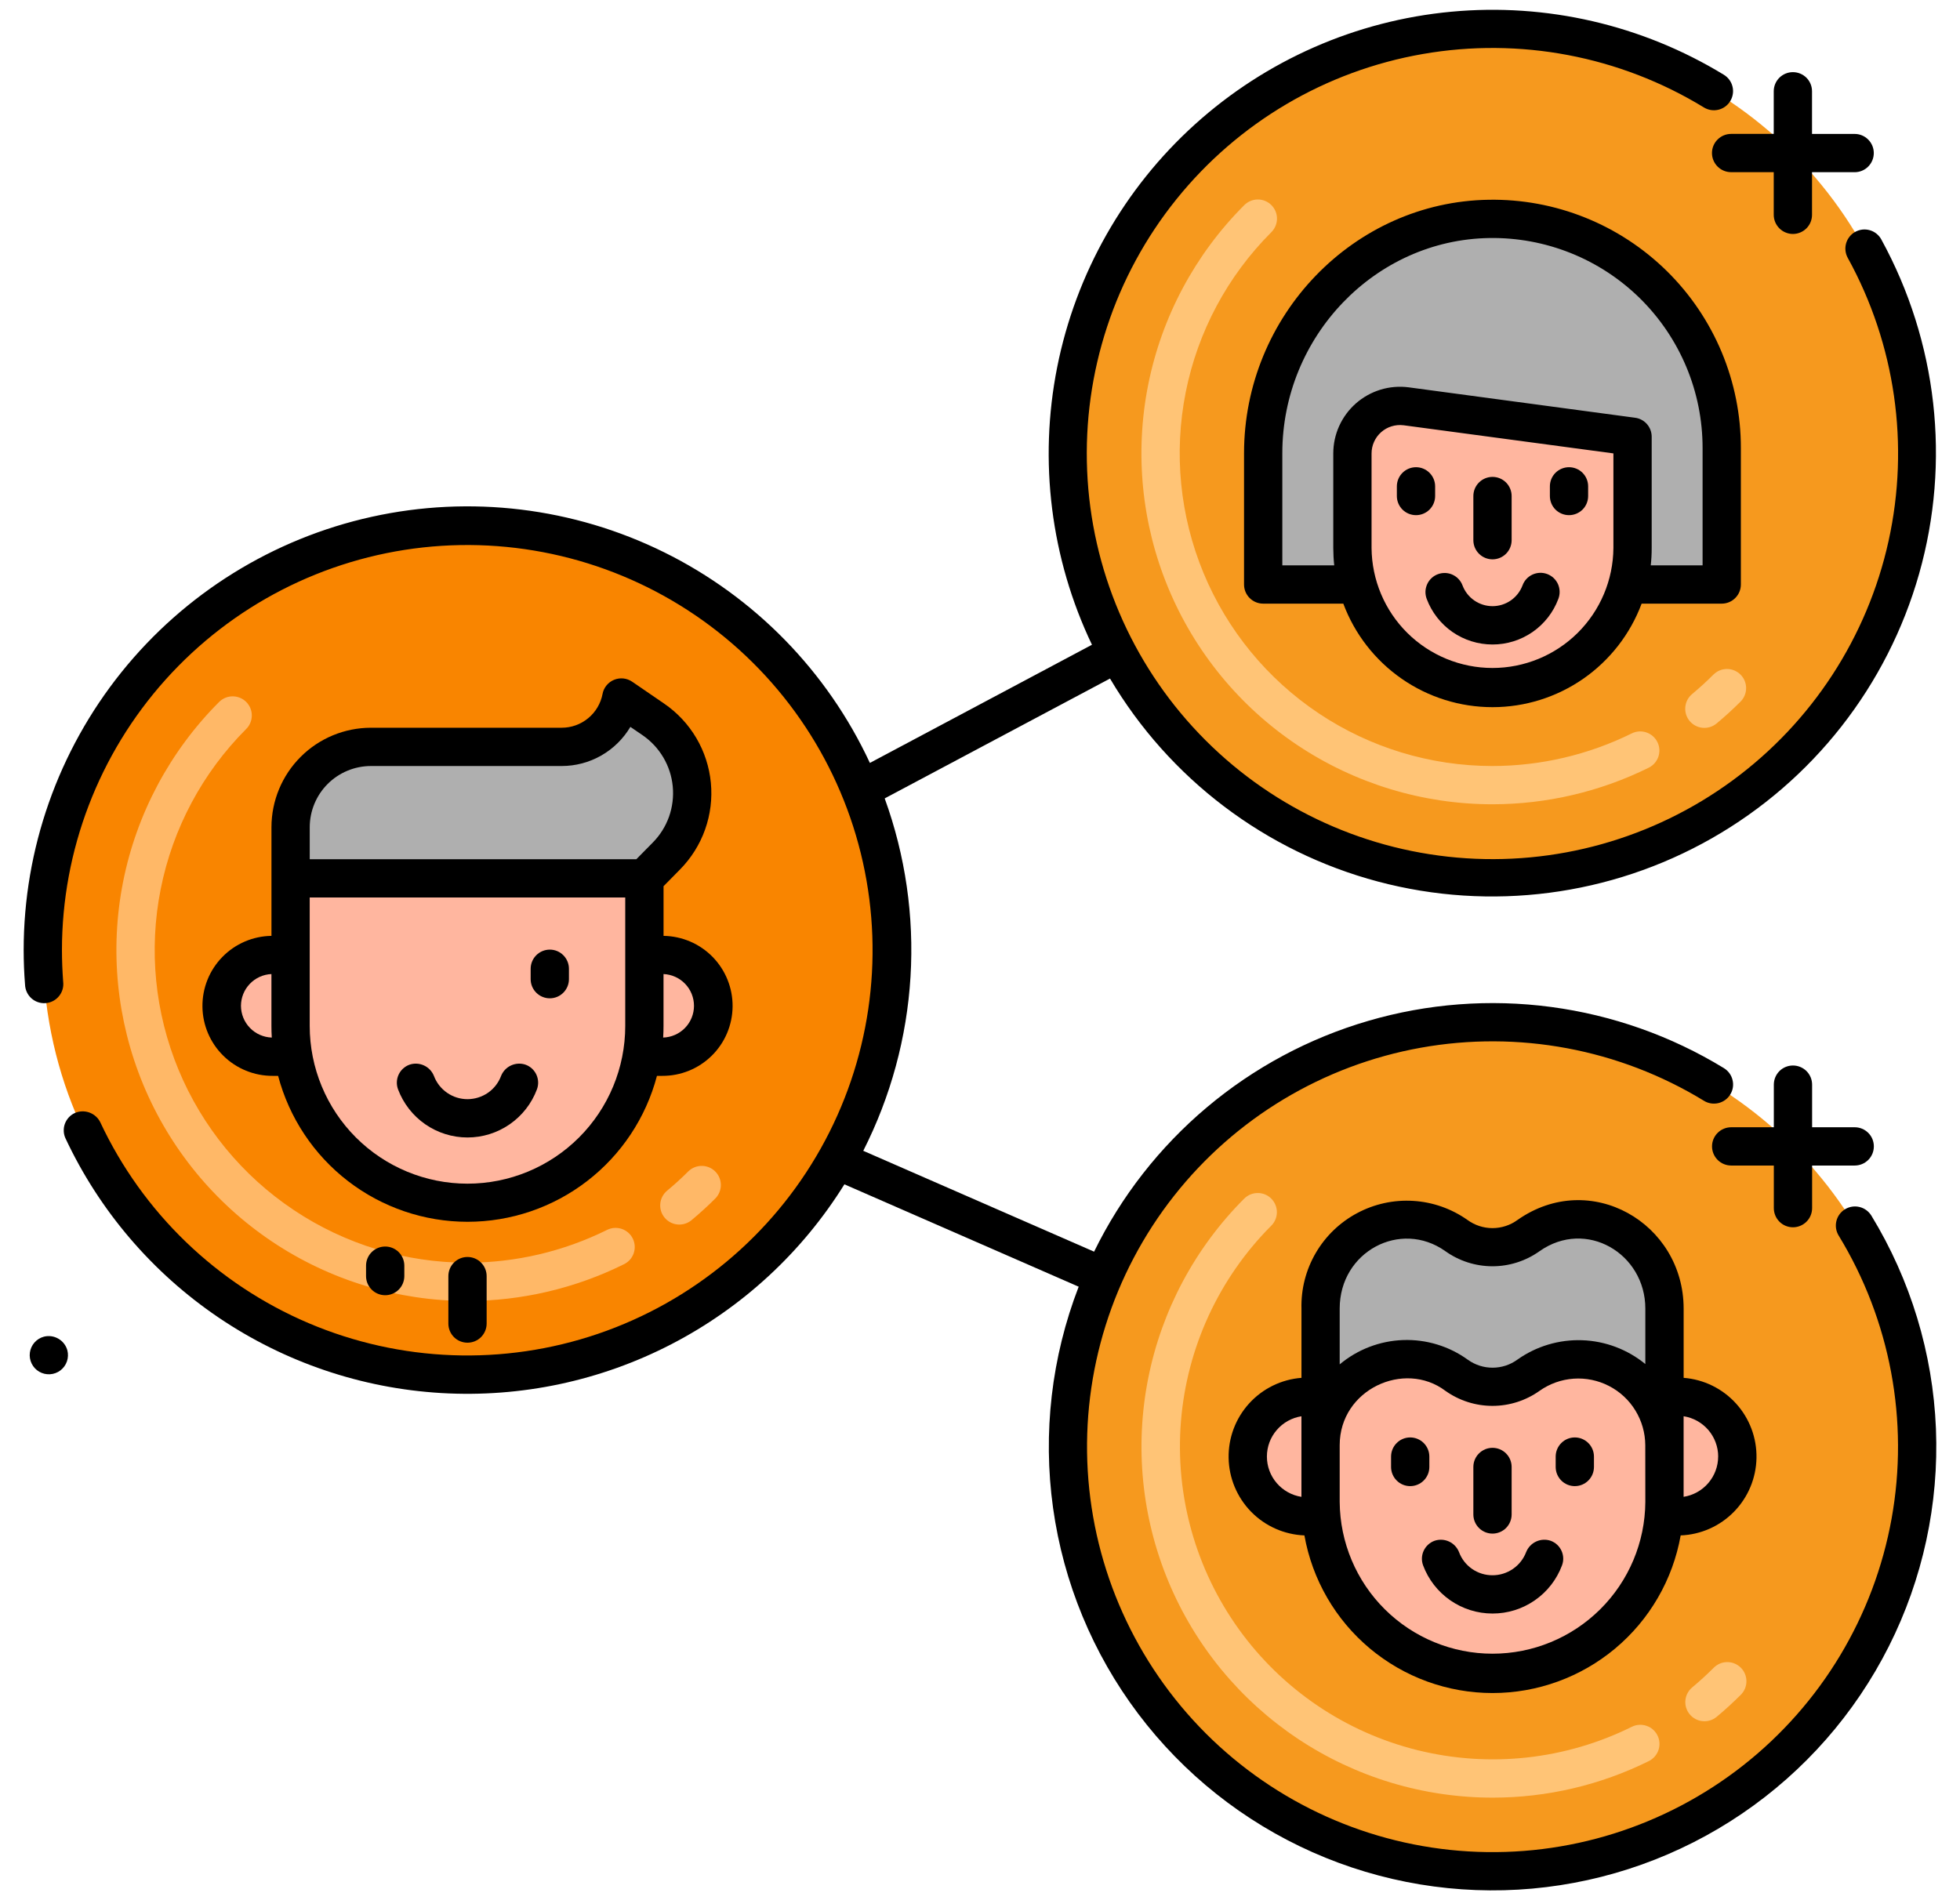<svg width="66" height="64" viewBox="0 0 66 64" fill="none" xmlns="http://www.w3.org/2000/svg">
<path d="M64.559 48.728C64.559 52.182 63.309 55.519 61.04 58.123C58.77 60.727 55.635 62.422 52.213 62.894C48.792 63.366 45.315 62.583 42.425 60.69C39.536 58.798 37.429 55.923 36.494 52.598C35.56 49.273 35.86 45.721 37.341 42.601C38.821 39.48 41.381 37 44.547 35.62C47.714 34.24 51.273 34.053 54.567 35.094C57.86 36.134 60.666 38.331 62.466 41.28C63.834 43.523 64.559 46.1 64.559 48.728Z" fill="#F6991E"/>
<path d="M58.501 49.06C58.501 49.325 58.449 49.587 58.347 49.832C58.246 50.076 58.098 50.299 57.91 50.486C57.723 50.673 57.501 50.822 57.256 50.923C57.012 51.024 56.749 51.076 56.485 51.076H56.028C55.906 52.522 55.245 53.87 54.177 54.852C53.108 55.834 51.71 56.378 50.259 56.378C48.807 56.378 47.409 55.834 46.34 54.852C45.272 53.87 44.611 52.522 44.489 51.076H44.035C43.5 51.076 42.987 50.864 42.608 50.485C42.23 50.107 42.018 49.594 42.018 49.059C42.018 48.524 42.23 48.011 42.608 47.632C42.987 47.254 43.5 47.041 44.035 47.041H44.468V48.676C44.463 48.092 44.641 47.52 44.976 47.041C45.556 46.028 47.536 45.183 49.047 46.317C49.399 46.573 49.824 46.711 50.26 46.711C50.696 46.711 51.12 46.573 51.473 46.317C51.787 46.096 52.143 45.939 52.518 45.855C52.894 45.772 53.282 45.764 53.66 45.831C54.039 45.899 54.401 46.04 54.724 46.248C55.048 46.456 55.327 46.725 55.546 47.041C55.878 47.522 56.054 48.092 56.049 48.676V47.041H56.485C56.75 47.041 57.012 47.094 57.257 47.195C57.502 47.297 57.724 47.446 57.911 47.633C58.098 47.82 58.247 48.043 58.348 48.288C58.449 48.533 58.501 48.795 58.501 49.06Z" fill="#FFB69F"/>
<path d="M64.557 15.271C64.556 18.75 63.285 22.109 60.984 24.718C58.682 27.328 55.507 29.008 52.055 29.443C48.603 29.878 45.111 29.039 42.234 27.083C39.357 25.127 37.292 22.188 36.427 18.818C35.562 15.448 35.957 11.878 37.536 8.778C39.116 5.678 41.773 3.261 45.008 1.98C48.243 0.699 51.834 0.643 55.108 1.821C58.381 3 61.112 5.332 62.789 8.381C63.949 10.492 64.557 12.862 64.557 15.271Z" fill="#F6991E"/>
<path d="M16.754 46.239C24.628 45.678 30.557 38.84 29.996 30.967C29.435 23.093 22.598 17.164 14.724 17.725C6.85 18.286 0.921 25.123 1.482 32.997C2.043 40.871 8.88 46.8 16.754 46.239Z" fill="#F98500"/>
<path d="M22.442 28.826L21.697 29.584H9.783V27.86C9.783 27.142 10.069 26.455 10.576 25.948C11.083 25.44 11.771 25.155 12.488 25.155H18.915C19.391 25.155 19.852 24.988 20.218 24.685C20.585 24.381 20.834 23.96 20.923 23.492L22.001 24.23C22.364 24.479 22.668 24.804 22.892 25.184C23.115 25.563 23.253 25.987 23.295 26.425C23.337 26.863 23.282 27.305 23.135 27.72C22.988 28.135 22.751 28.513 22.442 28.826Z" fill="#AFAFAF"/>
<path d="M22.3 32.16H21.698V29.582H9.785V32.16H9.185C8.73 32.16 8.294 32.341 7.973 32.662C7.651 32.984 7.471 33.42 7.471 33.875C7.471 34.329 7.651 34.765 7.973 35.087C8.294 35.408 8.73 35.589 9.185 35.589H9.877C10.122 36.967 10.843 38.214 11.915 39.113C12.988 40.012 14.342 40.505 15.741 40.505C17.14 40.505 18.495 40.012 19.567 39.113C20.639 38.214 21.361 36.967 21.605 35.589H22.3C22.754 35.589 23.19 35.408 23.512 35.087C23.833 34.765 24.014 34.329 24.014 33.875C24.014 33.42 23.833 32.984 23.512 32.662C23.19 32.341 22.754 32.16 22.3 32.16H22.3Z" fill="#FFB69F"/>
<path d="M51.473 41.614C51.119 41.87 50.694 42.008 50.257 42.008C49.821 42.008 49.395 41.87 49.042 41.614C48.601 41.304 48.082 41.123 47.544 41.09C47.006 41.058 46.469 41.177 45.994 41.432C45.52 41.688 45.126 42.071 44.856 42.537C44.586 43.004 44.452 43.537 44.468 44.076V48.675C44.463 48.091 44.641 47.52 44.976 47.041C45.556 46.028 47.536 45.182 49.047 46.316C49.399 46.573 49.824 46.711 50.26 46.711C50.696 46.711 51.12 46.573 51.473 46.316C51.787 46.095 52.143 45.938 52.518 45.855C52.894 45.771 53.282 45.763 53.66 45.831C54.039 45.898 54.401 46.039 54.724 46.247C55.048 46.455 55.327 46.725 55.546 47.041C55.878 47.521 56.054 48.092 56.049 48.675V44.076C56.049 41.696 53.461 40.217 51.473 41.614Z" fill="#AFAFAF"/>
<path d="M57.978 15.094V19.686H54.812C54.921 19.286 54.976 18.873 54.975 18.458V14.708L47.349 13.684C47.124 13.655 46.894 13.674 46.676 13.74C46.459 13.807 46.258 13.919 46.087 14.069C45.916 14.219 45.779 14.404 45.685 14.611C45.591 14.819 45.542 15.044 45.542 15.272V18.458C45.543 18.873 45.598 19.286 45.705 19.686H42.537V15.268C42.537 11.016 45.9 7.435 50.145 7.372C51.169 7.357 52.185 7.545 53.135 7.926C54.085 8.308 54.95 8.874 55.679 9.593C56.408 10.312 56.987 11.168 57.382 12.113C57.776 13.057 57.979 14.07 57.978 15.094Z" fill="#AFAFAF"/>
<path d="M47.348 13.683C47.123 13.654 46.893 13.673 46.675 13.739C46.458 13.806 46.257 13.918 46.086 14.068C45.914 14.218 45.777 14.403 45.684 14.611C45.59 14.818 45.541 15.043 45.541 15.271V18.458C45.542 19.601 45.957 20.705 46.711 21.565C47.465 22.424 48.505 22.981 49.638 23.131C50.772 23.281 51.921 23.015 52.872 22.381C53.824 21.747 54.513 20.789 54.811 19.685C54.92 19.285 54.975 18.872 54.974 18.458V14.707L47.348 13.683Z" fill="#FFB69F"/>
<path d="M50.274 60.546C47.935 60.549 45.648 59.858 43.702 58.562C41.756 57.264 40.239 55.419 39.342 53.26C38.445 51.1 38.208 48.723 38.663 46.429C39.117 44.135 40.242 42.027 41.895 40.372C41.955 40.312 42.026 40.264 42.104 40.231C42.182 40.199 42.266 40.182 42.351 40.182C42.436 40.181 42.52 40.198 42.599 40.23C42.677 40.263 42.748 40.31 42.808 40.37C42.868 40.431 42.916 40.502 42.948 40.58C42.981 40.659 42.997 40.743 42.997 40.828C42.997 40.913 42.98 40.997 42.947 41.075C42.914 41.153 42.867 41.224 42.806 41.284C41.043 43.053 39.966 45.391 39.766 47.88C39.567 50.37 40.259 52.849 41.718 54.876C43.177 56.903 45.309 58.346 47.733 58.947C50.157 59.548 52.716 59.269 54.953 58.158C55.105 58.083 55.282 58.072 55.443 58.127C55.604 58.181 55.737 58.297 55.813 58.45C55.889 58.602 55.901 58.778 55.848 58.939C55.794 59.101 55.679 59.235 55.528 59.312C53.895 60.122 52.097 60.545 50.274 60.546ZM56.9 57.741C56.79 57.61 56.737 57.441 56.753 57.27C56.768 57.1 56.851 56.943 56.982 56.833C57.23 56.627 57.472 56.406 57.7 56.178C57.76 56.116 57.831 56.067 57.91 56.033C57.988 55.999 58.073 55.982 58.158 55.981C58.244 55.98 58.329 55.996 58.408 56.029C58.487 56.061 58.559 56.109 58.62 56.17C58.68 56.23 58.728 56.302 58.76 56.381C58.793 56.461 58.809 56.545 58.808 56.631C58.808 56.717 58.79 56.801 58.756 56.88C58.722 56.958 58.673 57.029 58.612 57.089C58.356 57.344 58.085 57.592 57.807 57.824C57.676 57.933 57.507 57.986 57.336 57.97C57.166 57.955 57.009 57.873 56.9 57.741Z" fill="#FFC476"/>
<path d="M15.735 43.818C13.398 43.817 11.114 43.123 9.171 41.824C7.229 40.526 5.714 38.68 4.82 36.522C3.926 34.363 3.691 31.987 4.146 29.695C4.601 27.403 5.726 25.297 7.377 23.644C7.437 23.584 7.508 23.536 7.586 23.503C7.665 23.47 7.749 23.453 7.833 23.453C7.918 23.453 8.002 23.47 8.081 23.502C8.159 23.534 8.231 23.582 8.291 23.642C8.351 23.702 8.398 23.773 8.431 23.852C8.463 23.93 8.48 24.014 8.479 24.099C8.479 24.184 8.462 24.268 8.429 24.346C8.397 24.425 8.349 24.496 8.288 24.555C6.817 26.029 5.816 27.905 5.411 29.947C5.005 31.989 5.214 34.105 6.011 36.028C6.808 37.952 8.157 39.596 9.888 40.752C11.618 41.91 13.653 42.528 15.735 42.529C17.365 42.528 18.973 42.151 20.434 41.428C20.51 41.389 20.593 41.365 20.678 41.358C20.763 41.352 20.849 41.362 20.93 41.388C21.011 41.415 21.086 41.457 21.151 41.513C21.216 41.569 21.269 41.637 21.307 41.714C21.345 41.79 21.367 41.874 21.373 41.959C21.378 42.044 21.367 42.13 21.339 42.211C21.311 42.291 21.268 42.366 21.211 42.43C21.154 42.493 21.085 42.545 21.008 42.582C19.369 43.394 17.564 43.817 15.735 43.818ZM22.38 41.012C22.326 40.947 22.285 40.872 22.26 40.791C22.235 40.71 22.226 40.625 22.234 40.541C22.241 40.457 22.266 40.375 22.305 40.3C22.344 40.225 22.398 40.158 22.463 40.104C22.711 39.898 22.953 39.678 23.181 39.449C23.303 39.332 23.466 39.267 23.635 39.268C23.804 39.27 23.966 39.337 24.085 39.457C24.205 39.576 24.272 39.738 24.274 39.907C24.275 40.076 24.21 40.239 24.093 40.36C23.835 40.618 23.565 40.864 23.288 41.095C23.156 41.205 22.987 41.257 22.817 41.242C22.646 41.226 22.489 41.144 22.38 41.012Z" fill="#FFB867"/>
<path d="M50.251 27.089C47.914 27.088 45.63 26.394 43.687 25.096C41.744 23.797 40.23 21.952 39.336 19.793C38.441 17.634 38.207 15.259 38.662 12.967C39.117 10.675 40.241 8.569 41.892 6.916C41.952 6.854 42.023 6.805 42.102 6.771C42.18 6.737 42.265 6.72 42.35 6.719C42.436 6.718 42.521 6.734 42.6 6.767C42.679 6.799 42.751 6.847 42.812 6.908C42.872 6.968 42.92 7.04 42.953 7.119C42.985 7.198 43.001 7.283 43.001 7.369C43 7.454 42.982 7.539 42.948 7.618C42.914 7.696 42.865 7.767 42.804 7.827C41.333 9.3 40.331 11.176 39.926 13.218C39.521 15.26 39.73 17.376 40.527 19.3C41.324 21.223 42.673 22.867 44.403 24.024C46.134 25.181 48.169 25.799 50.251 25.8C51.881 25.799 53.489 25.423 54.95 24.7C55.103 24.625 55.279 24.614 55.44 24.669C55.601 24.724 55.734 24.84 55.81 24.992C55.886 25.144 55.898 25.32 55.845 25.482C55.791 25.643 55.676 25.777 55.524 25.854C53.885 26.666 52.08 27.088 50.251 27.089ZM56.896 24.284C56.787 24.152 56.734 23.983 56.75 23.813C56.766 23.642 56.848 23.485 56.98 23.376C57.227 23.17 57.469 22.95 57.697 22.721C57.818 22.6 57.982 22.532 58.153 22.532C58.324 22.532 58.488 22.6 58.609 22.721C58.73 22.841 58.798 23.005 58.798 23.176C58.798 23.347 58.73 23.511 58.609 23.632C58.352 23.889 58.082 24.136 57.804 24.367C57.672 24.476 57.503 24.529 57.333 24.513C57.163 24.498 57.006 24.415 56.896 24.284Z" fill="#FFC476"/>
<path d="M60.375 41.336C60.546 41.336 60.71 41.268 60.831 41.147C60.952 41.026 61.02 40.862 61.02 40.691V39.256H62.455C62.626 39.256 62.79 39.188 62.911 39.067C63.032 38.946 63.099 38.782 63.099 38.611C63.099 38.44 63.032 38.276 62.911 38.156C62.79 38.035 62.626 37.967 62.455 37.967H61.02V36.531C61.02 36.36 60.952 36.196 60.831 36.075C60.71 35.955 60.546 35.887 60.375 35.887C60.204 35.887 60.04 35.955 59.919 36.075C59.799 36.196 59.731 36.36 59.731 36.531V37.967H58.295C58.124 37.967 57.96 38.035 57.839 38.156C57.718 38.276 57.65 38.44 57.65 38.611C57.65 38.782 57.718 38.946 57.839 39.067C57.96 39.188 58.124 39.256 58.295 39.256H59.731V40.691C59.731 40.862 59.799 41.026 59.919 41.147C60.04 41.268 60.204 41.336 60.375 41.336Z" fill="black"/>
<path d="M0.843 33.162C0.846 33.249 0.866 33.335 0.903 33.414C0.939 33.493 0.992 33.564 1.056 33.623C1.121 33.681 1.197 33.726 1.28 33.754C1.362 33.782 1.45 33.793 1.537 33.786C1.624 33.78 1.708 33.755 1.786 33.715C1.863 33.675 1.931 33.619 1.986 33.552C2.042 33.484 2.083 33.406 2.107 33.322C2.131 33.239 2.138 33.151 2.127 33.064C2.101 32.709 2.086 32.35 2.086 32C2.087 28.639 3.329 25.396 5.573 22.893C7.817 20.391 10.905 18.805 14.246 18.438C17.588 18.072 20.947 18.951 23.68 20.908C26.413 22.864 28.327 25.761 29.057 29.042C29.787 32.323 29.28 35.758 27.634 38.688C25.988 41.619 23.319 43.839 20.137 44.924C16.956 46.008 13.486 45.88 10.393 44.565C7.3 43.25 4.801 40.839 3.375 37.795C3.299 37.643 3.167 37.527 3.007 37.47C2.847 37.413 2.672 37.419 2.516 37.489C2.44 37.524 2.371 37.575 2.314 37.637C2.257 37.7 2.213 37.773 2.184 37.852C2.155 37.932 2.143 38.016 2.147 38.101C2.15 38.185 2.171 38.268 2.207 38.344C3.349 40.78 5.128 42.863 7.355 44.372C9.582 45.881 12.176 46.761 14.861 46.919C17.547 47.077 20.226 46.508 22.615 45.27C25.003 44.033 27.014 42.174 28.434 39.889L36.323 43.337C35.407 45.707 35.11 48.271 35.46 50.787C35.811 53.304 36.797 55.689 38.325 57.718C39.854 59.747 41.875 61.353 44.197 62.384C46.519 63.415 49.066 63.837 51.596 63.61C54.126 63.382 56.557 62.514 58.658 61.086C60.76 59.658 62.462 57.718 63.605 55.449C64.748 53.18 65.293 50.657 65.19 48.118C65.086 45.58 64.337 43.11 63.014 40.941C62.924 40.796 62.78 40.691 62.614 40.652C62.448 40.612 62.273 40.64 62.127 40.729C61.981 40.819 61.877 40.962 61.837 41.128C61.797 41.295 61.825 41.47 61.915 41.616C63.655 44.468 64.289 47.859 63.697 51.147C63.104 54.435 61.327 57.392 58.701 59.458C56.075 61.524 52.783 62.556 49.448 62.357C46.112 62.159 42.966 60.744 40.603 58.382C38.241 56.019 36.827 52.872 36.628 49.537C36.43 46.202 37.462 42.91 39.528 40.284C41.594 37.658 44.551 35.881 47.839 35.289C51.127 34.697 54.519 35.331 57.371 37.071C57.443 37.117 57.523 37.148 57.608 37.162C57.692 37.176 57.778 37.173 57.861 37.154C57.944 37.135 58.023 37.099 58.092 37.049C58.161 36.999 58.22 36.936 58.264 36.863C58.309 36.79 58.339 36.709 58.352 36.625C58.365 36.541 58.361 36.455 58.34 36.372C58.32 36.289 58.283 36.211 58.232 36.142C58.181 36.074 58.117 36.016 58.044 35.972C56.27 34.889 54.289 34.189 52.228 33.915C50.168 33.641 48.072 33.8 46.077 34.383C44.081 34.965 42.229 35.957 40.639 37.296C39.049 38.635 37.755 40.29 36.842 42.157L29.069 38.76C29.994 36.936 30.536 34.941 30.66 32.9C30.784 30.859 30.488 28.814 29.791 26.891L37.378 22.854C39.374 26.229 42.616 28.686 46.406 29.693C50.196 30.7 54.23 30.177 57.638 28.237C61.046 26.297 63.555 23.096 64.624 19.323C65.693 15.55 65.236 11.508 63.352 8.068C63.312 7.993 63.257 7.927 63.191 7.873C63.125 7.819 63.049 7.779 62.967 7.755C62.885 7.731 62.799 7.723 62.714 7.732C62.63 7.742 62.547 7.768 62.473 7.809C62.398 7.85 62.332 7.906 62.279 7.973C62.226 8.04 62.187 8.116 62.164 8.199C62.141 8.281 62.134 8.367 62.145 8.451C62.155 8.536 62.182 8.618 62.224 8.692C63.823 11.597 64.309 14.985 63.594 18.223C62.879 21.461 61.01 24.328 58.336 26.29C55.662 28.252 52.366 29.174 49.063 28.884C45.759 28.594 42.674 27.113 40.382 24.716C38.09 22.319 36.749 19.171 36.608 15.858C36.467 12.544 37.535 9.293 39.615 6.71C41.694 4.127 44.642 2.388 47.909 1.819C51.176 1.249 54.539 1.887 57.37 3.615C57.442 3.66 57.522 3.691 57.607 3.705C57.691 3.719 57.777 3.716 57.86 3.697C57.943 3.678 58.022 3.642 58.091 3.592C58.16 3.542 58.219 3.479 58.263 3.406C58.308 3.333 58.337 3.252 58.35 3.168C58.364 3.084 58.36 2.998 58.339 2.915C58.319 2.832 58.282 2.754 58.231 2.685C58.18 2.617 58.117 2.559 58.043 2.515C55.293 0.839 52.075 0.095 48.868 0.395C45.661 0.695 42.637 2.024 40.245 4.182C37.854 6.34 36.224 9.213 35.598 12.372C34.972 15.532 35.383 18.809 36.77 21.716L29.292 25.696C27.857 22.611 25.412 20.107 22.361 18.6C19.31 17.093 15.836 16.672 12.514 17.407C9.191 18.142 6.219 19.989 4.088 22.642C1.958 25.296 0.797 28.597 0.797 32C0.797 32.381 0.812 32.773 0.843 33.162Z" fill="black"/>
<path d="M2.268 45.479C2.222 45.314 2.114 45.174 1.967 45.089C1.819 45.003 1.644 44.978 1.479 45.02C1.356 45.053 1.245 45.121 1.161 45.217C1.077 45.312 1.023 45.431 1.006 45.557C0.989 45.683 1.01 45.812 1.066 45.926C1.122 46.041 1.21 46.136 1.32 46.2C1.431 46.264 1.557 46.294 1.684 46.286C1.812 46.278 1.934 46.233 2.035 46.156C2.136 46.078 2.213 45.973 2.254 45.852C2.295 45.732 2.3 45.602 2.268 45.479Z" fill="black"/>
<path d="M13.403 36.689C13.582 37.165 13.901 37.576 14.319 37.866C14.736 38.155 15.232 38.311 15.741 38.311C16.249 38.311 16.745 38.157 17.163 37.867C17.581 37.578 17.901 37.168 18.08 36.692C18.14 36.532 18.134 36.355 18.064 36.199C17.993 36.043 17.864 35.922 17.704 35.862C17.544 35.805 17.368 35.813 17.213 35.883C17.058 35.953 16.936 36.08 16.873 36.238C16.787 36.468 16.633 36.666 16.431 36.806C16.229 36.945 15.989 37.02 15.744 37.021C15.498 37.021 15.259 36.947 15.057 36.807C14.854 36.668 14.7 36.47 14.613 36.241C14.55 36.082 14.429 35.954 14.274 35.884C14.119 35.813 13.943 35.805 13.782 35.862C13.623 35.922 13.493 36.042 13.422 36.197C13.351 36.352 13.344 36.529 13.403 36.689Z" fill="black"/>
<path d="M22.901 29.282C23.276 28.901 23.564 28.442 23.743 27.938C23.922 27.434 23.988 26.897 23.937 26.364C23.886 25.832 23.719 25.317 23.447 24.856C23.175 24.396 22.806 24 22.364 23.698L21.287 22.96C21.198 22.9 21.096 22.862 20.99 22.851C20.883 22.84 20.776 22.856 20.677 22.897C20.578 22.938 20.49 23.003 20.423 23.086C20.355 23.169 20.309 23.267 20.29 23.373C20.229 23.693 20.058 23.982 19.807 24.189C19.556 24.397 19.241 24.511 18.915 24.511H12.489C11.602 24.512 10.75 24.865 10.123 25.493C9.495 26.121 9.142 26.972 9.141 27.86V31.521C8.518 31.53 7.923 31.785 7.488 32.231C7.052 32.677 6.811 33.277 6.817 33.901C6.822 34.524 7.075 35.12 7.519 35.557C7.962 35.995 8.562 36.239 9.185 36.236H9.365C9.737 37.645 10.564 38.891 11.718 39.78C12.872 40.669 14.287 41.151 15.744 41.151C17.201 41.151 18.616 40.669 19.77 39.78C20.924 38.891 21.751 37.645 22.122 36.236H22.3C22.924 36.239 23.523 35.995 23.967 35.557C24.411 35.12 24.663 34.524 24.669 33.901C24.675 33.277 24.433 32.677 23.998 32.231C23.562 31.785 22.968 31.53 22.344 31.521V29.848L22.901 29.282ZM8.114 33.877C8.115 33.6 8.222 33.335 8.413 33.136C8.604 32.937 8.865 32.819 9.14 32.807V34.554C9.14 34.686 9.144 34.817 9.152 34.946C8.874 34.937 8.61 34.821 8.417 34.621C8.223 34.422 8.115 34.154 8.114 33.877ZM21.054 34.554C21.054 35.963 20.494 37.315 19.498 38.311C18.502 39.307 17.151 39.867 15.742 39.867C14.333 39.867 12.982 39.307 11.985 38.311C10.989 37.315 10.429 35.963 10.429 34.554V30.228H21.054V34.554ZM23.369 33.877C23.369 34.155 23.26 34.422 23.067 34.621C22.873 34.821 22.609 34.937 22.331 34.946C22.339 34.817 22.343 34.685 22.343 34.554V32.807C22.619 32.819 22.88 32.937 23.071 33.136C23.262 33.335 23.369 33.6 23.369 33.877ZM21.984 28.375L21.428 28.939H10.43V27.859C10.431 27.314 10.648 26.79 11.034 26.404C11.42 26.018 11.944 25.801 12.489 25.8H18.915C19.382 25.8 19.84 25.678 20.246 25.447C20.651 25.216 20.989 24.883 21.227 24.482L21.637 24.762C21.922 24.958 22.162 25.214 22.337 25.512C22.513 25.81 22.621 26.143 22.654 26.488C22.687 26.832 22.644 27.18 22.529 27.506C22.413 27.832 22.227 28.129 21.984 28.375Z" fill="black"/>
<path d="M12.971 43.624C13.142 43.624 13.306 43.556 13.427 43.435C13.547 43.314 13.615 43.151 13.615 42.98V42.629C13.615 42.458 13.547 42.294 13.427 42.173C13.306 42.052 13.142 41.984 12.971 41.984C12.8 41.984 12.636 42.052 12.515 42.173C12.394 42.294 12.326 42.458 12.326 42.629V42.98C12.326 43.151 12.394 43.314 12.515 43.435C12.636 43.556 12.8 43.624 12.971 43.624Z" fill="black"/>
<path d="M18.514 33.624C18.685 33.624 18.849 33.556 18.969 33.435C19.09 33.314 19.158 33.151 19.158 32.98V32.629C19.158 32.458 19.09 32.294 18.969 32.173C18.849 32.052 18.685 31.984 18.514 31.984C18.343 31.984 18.179 32.052 18.058 32.173C17.937 32.294 17.869 32.458 17.869 32.629V32.98C17.869 33.151 17.937 33.314 18.058 33.435C18.179 33.556 18.343 33.624 18.514 33.624Z" fill="black"/>
<path d="M15.742 45.223C15.913 45.223 16.077 45.156 16.198 45.035C16.319 44.914 16.387 44.75 16.387 44.579V42.98C16.387 42.809 16.319 42.646 16.198 42.525C16.077 42.404 15.913 42.336 15.742 42.336C15.571 42.336 15.407 42.404 15.286 42.525C15.166 42.646 15.098 42.809 15.098 42.98V44.579C15.098 44.75 15.166 44.914 15.286 45.035C15.407 45.156 15.571 45.223 15.742 45.223Z" fill="black"/>
<path d="M52.221 51.896C52.06 51.84 51.885 51.848 51.73 51.919C51.575 51.99 51.454 52.117 51.391 52.275C51.304 52.504 51.149 52.702 50.947 52.841C50.746 52.98 50.507 53.056 50.262 53.056C50.016 53.058 49.775 52.984 49.572 52.844C49.37 52.705 49.215 52.506 49.13 52.275C49.067 52.117 48.946 51.99 48.792 51.919C48.638 51.849 48.462 51.84 48.302 51.896C48.142 51.955 48.012 52.076 47.94 52.231C47.868 52.386 47.861 52.563 47.921 52.724C48.099 53.2 48.418 53.61 48.836 53.9C49.254 54.19 49.75 54.345 50.258 54.345C50.767 54.346 51.263 54.191 51.681 53.901C52.099 53.612 52.419 53.202 52.597 52.726C52.627 52.647 52.642 52.563 52.639 52.478C52.636 52.393 52.617 52.31 52.582 52.233C52.547 52.156 52.497 52.086 52.435 52.028C52.373 51.971 52.3 51.926 52.221 51.896Z" fill="black"/>
<path d="M48.131 49.409V49.059C48.131 48.888 48.063 48.724 47.942 48.603C47.821 48.482 47.657 48.414 47.486 48.414C47.315 48.414 47.151 48.482 47.031 48.603C46.91 48.724 46.842 48.888 46.842 49.059V49.409C46.842 49.58 46.91 49.744 47.031 49.865C47.151 49.986 47.315 50.054 47.486 50.054C47.657 50.054 47.821 49.986 47.942 49.865C48.063 49.744 48.131 49.58 48.131 49.409Z" fill="black"/>
<path d="M53.029 48.414C52.858 48.414 52.694 48.482 52.574 48.603C52.453 48.724 52.385 48.888 52.385 49.059V49.409C52.385 49.58 52.453 49.744 52.574 49.865C52.694 49.986 52.858 50.054 53.029 50.054C53.2 50.054 53.364 49.986 53.485 49.865C53.606 49.744 53.674 49.58 53.674 49.409V49.059C53.674 48.888 53.606 48.724 53.485 48.603C53.364 48.482 53.2 48.414 53.029 48.414Z" fill="black"/>
<path d="M50.258 51.653C50.429 51.653 50.593 51.585 50.714 51.464C50.834 51.343 50.902 51.179 50.902 51.008V49.408C50.902 49.237 50.834 49.073 50.714 48.953C50.593 48.832 50.429 48.764 50.258 48.764C50.087 48.764 49.923 48.832 49.802 48.953C49.681 49.073 49.613 49.237 49.613 49.408V51.008C49.613 51.179 49.681 51.343 49.802 51.464C49.923 51.585 50.087 51.653 50.258 51.653Z" fill="black"/>
<path d="M51.097 41.091C50.853 41.269 50.558 41.364 50.256 41.364C49.954 41.364 49.659 41.267 49.415 41.089C48.878 40.71 48.246 40.487 47.59 40.447C46.934 40.406 46.279 40.549 45.7 40.859C45.12 41.168 44.637 41.633 44.306 42.201C43.975 42.769 43.808 43.418 43.825 44.075V46.407C43.148 46.459 42.518 46.768 42.062 47.27C41.606 47.772 41.359 48.429 41.372 49.107C41.384 49.785 41.656 50.433 42.13 50.918C42.604 51.402 43.246 51.687 43.924 51.714C44.188 53.202 44.968 54.55 46.126 55.52C47.285 56.491 48.748 57.023 50.259 57.023C51.77 57.023 53.233 56.491 54.392 55.52C55.55 54.55 56.33 53.202 56.594 51.714C57.272 51.688 57.914 51.403 58.388 50.918C58.863 50.434 59.134 49.786 59.147 49.108C59.16 48.43 58.913 47.772 58.457 47.27C58.001 46.768 57.371 46.459 56.694 46.407V44.075C56.693 41.193 53.546 39.367 51.097 41.091ZM43.824 48.675V50.415C43.5 50.365 43.205 50.2 42.992 49.952C42.778 49.703 42.661 49.386 42.661 49.058C42.661 48.73 42.778 48.413 42.992 48.165C43.205 47.916 43.5 47.752 43.824 47.701V48.675ZM55.404 50.588C55.395 51.947 54.848 53.246 53.884 54.203C52.92 55.16 51.617 55.698 50.258 55.698C48.9 55.698 47.596 55.16 46.632 54.203C45.668 53.246 45.122 51.947 45.112 50.588V48.685C45.112 48.682 45.112 48.679 45.112 48.675C45.112 46.797 47.288 45.804 48.67 46.843C49.133 47.173 49.688 47.351 50.257 47.351C50.826 47.351 51.381 47.173 51.844 46.843C52.181 46.605 52.577 46.464 52.989 46.435C53.401 46.406 53.812 46.491 54.179 46.68C54.546 46.868 54.854 47.154 55.069 47.506C55.285 47.858 55.4 48.262 55.402 48.675L55.404 50.588ZM55.404 45.942C54.802 45.449 54.055 45.167 53.277 45.14C52.499 45.113 51.734 45.341 51.099 45.791L51.096 45.793C50.855 45.969 50.564 46.064 50.266 46.065C49.967 46.067 49.676 45.974 49.433 45.801C48.799 45.341 48.029 45.106 47.246 45.134C46.464 45.162 45.713 45.45 45.112 45.953V44.074C45.112 42.155 47.157 41.069 48.667 42.138C49.13 42.47 49.685 42.648 50.254 42.649C50.824 42.649 51.379 42.471 51.842 42.141C53.41 41.037 55.404 42.218 55.404 44.074L55.404 45.942ZM57.856 49.057C57.856 49.385 57.738 49.702 57.525 49.95C57.312 50.199 57.017 50.364 56.693 50.414V48.68V48.675V47.7C57.017 47.751 57.312 47.915 57.526 48.164C57.739 48.413 57.857 48.73 57.857 49.058L57.856 49.057Z" fill="black"/>
<path d="M50.134 6.728C45.589 6.795 41.891 10.627 41.891 15.268V19.686C41.891 19.858 41.959 20.021 42.079 20.142C42.2 20.263 42.364 20.331 42.535 20.331H45.234C45.616 21.355 46.302 22.237 47.2 22.861C48.097 23.484 49.164 23.818 50.257 23.818C51.349 23.818 52.416 23.484 53.314 22.861C54.211 22.237 54.897 21.355 55.279 20.331H57.977C58.148 20.331 58.312 20.263 58.432 20.142C58.553 20.021 58.621 19.858 58.621 19.686V15.094C58.623 13.985 58.403 12.887 57.976 11.863C57.548 10.839 56.921 9.911 56.131 9.132C55.341 8.354 54.404 7.74 53.374 7.327C52.345 6.914 51.243 6.71 50.134 6.728ZM54.329 18.458C54.321 19.532 53.888 20.56 53.125 21.317C52.362 22.073 51.331 22.498 50.257 22.498C49.183 22.498 48.152 22.073 47.389 21.317C46.626 20.56 46.194 19.532 46.185 18.458V15.272C46.185 15.137 46.214 15.003 46.27 14.879C46.325 14.756 46.406 14.646 46.508 14.556C46.609 14.466 46.729 14.399 46.858 14.359C46.987 14.319 47.124 14.306 47.258 14.323H47.263L54.329 15.271V18.458ZM57.332 19.041H55.587C55.608 18.848 55.619 18.653 55.618 18.458V14.708C55.618 14.552 55.561 14.401 55.459 14.284C55.356 14.166 55.214 14.09 55.059 14.07L47.431 13.045C47.114 13.004 46.793 13.031 46.487 13.124C46.182 13.218 45.9 13.375 45.66 13.585C45.42 13.796 45.228 14.056 45.096 14.346C44.964 14.637 44.896 14.953 44.896 15.272V18.459C44.897 18.654 44.907 18.848 44.928 19.042H43.18V15.269C43.18 11.327 46.308 8.074 50.152 8.017C51.09 8.002 52.022 8.175 52.893 8.524C53.764 8.873 54.557 9.392 55.226 10.051C55.894 10.71 56.424 11.495 56.786 12.361C57.148 13.227 57.333 14.156 57.332 15.095V19.041Z" fill="black"/>
<path d="M48.042 20.171C48.211 20.622 48.514 21.011 48.909 21.286C49.305 21.56 49.776 21.707 50.257 21.707C50.739 21.708 51.209 21.561 51.606 21.287C52.002 21.012 52.305 20.624 52.474 20.173C52.505 20.093 52.52 20.008 52.518 19.923C52.516 19.837 52.497 19.753 52.463 19.675C52.428 19.597 52.378 19.527 52.316 19.468C52.253 19.41 52.18 19.364 52.1 19.334C52.02 19.304 51.935 19.29 51.849 19.293C51.764 19.297 51.68 19.317 51.602 19.353C51.525 19.389 51.455 19.44 51.398 19.503C51.34 19.566 51.296 19.64 51.267 19.721C51.189 19.925 51.051 20.101 50.871 20.225C50.691 20.349 50.478 20.416 50.259 20.416C50.04 20.416 49.827 20.35 49.647 20.226C49.467 20.102 49.328 19.927 49.25 19.722C49.221 19.642 49.176 19.569 49.119 19.507C49.061 19.444 48.992 19.394 48.915 19.358C48.838 19.322 48.754 19.302 48.669 19.299C48.584 19.296 48.5 19.309 48.42 19.339C48.34 19.368 48.267 19.413 48.205 19.471C48.143 19.529 48.093 19.599 48.058 19.676C48.023 19.754 48.003 19.837 48 19.922C47.998 20.007 48.012 20.092 48.042 20.171Z" fill="black"/>
<path d="M47.037 16.381V16.707C47.037 16.878 47.105 17.042 47.226 17.163C47.347 17.283 47.511 17.351 47.682 17.351C47.853 17.351 48.017 17.283 48.137 17.163C48.258 17.042 48.326 16.878 48.326 16.707V16.381C48.326 16.21 48.258 16.046 48.137 15.925C48.017 15.804 47.853 15.736 47.682 15.736C47.511 15.736 47.347 15.804 47.226 15.925C47.105 16.046 47.037 16.21 47.037 16.381Z" fill="black"/>
<path d="M52.834 17.351C53.005 17.351 53.169 17.283 53.29 17.163C53.411 17.042 53.478 16.878 53.478 16.707V16.381C53.478 16.21 53.411 16.046 53.29 15.925C53.169 15.804 53.005 15.736 52.834 15.736C52.663 15.736 52.499 15.804 52.378 15.925C52.257 16.046 52.19 16.21 52.19 16.381V16.707C52.19 16.878 52.257 17.042 52.378 17.163C52.499 17.283 52.663 17.351 52.834 17.351Z" fill="black"/>
<path d="M50.258 18.839C50.429 18.839 50.593 18.771 50.714 18.65C50.834 18.529 50.902 18.365 50.902 18.194V16.707C50.902 16.536 50.834 16.372 50.714 16.251C50.593 16.13 50.429 16.062 50.258 16.062C50.087 16.062 49.923 16.13 49.802 16.251C49.681 16.372 49.613 16.536 49.613 16.707V18.194C49.613 18.365 49.681 18.529 49.802 18.65C49.923 18.771 50.087 18.839 50.258 18.839Z" fill="black"/>
<path d="M60.373 7.88C60.544 7.88 60.708 7.812 60.829 7.691C60.95 7.57 61.017 7.406 61.017 7.235V5.8H62.453C62.624 5.8 62.788 5.732 62.908 5.611C63.029 5.49 63.097 5.326 63.097 5.155C63.097 4.984 63.029 4.82 62.908 4.7C62.788 4.579 62.624 4.511 62.453 4.511H61.017V3.074C61.017 2.903 60.95 2.739 60.829 2.618C60.708 2.498 60.544 2.43 60.373 2.43C60.202 2.43 60.038 2.498 59.917 2.618C59.796 2.739 59.728 2.903 59.728 3.074V4.51H58.293C58.122 4.51 57.958 4.578 57.837 4.699C57.716 4.819 57.648 4.983 57.648 5.154C57.648 5.325 57.716 5.489 57.837 5.61C57.958 5.731 58.122 5.799 58.293 5.799H59.728V7.234C59.728 7.319 59.745 7.403 59.777 7.481C59.81 7.559 59.857 7.63 59.917 7.69C59.977 7.75 60.048 7.798 60.126 7.83C60.204 7.863 60.288 7.88 60.373 7.88Z" fill="black"/>
</svg>
